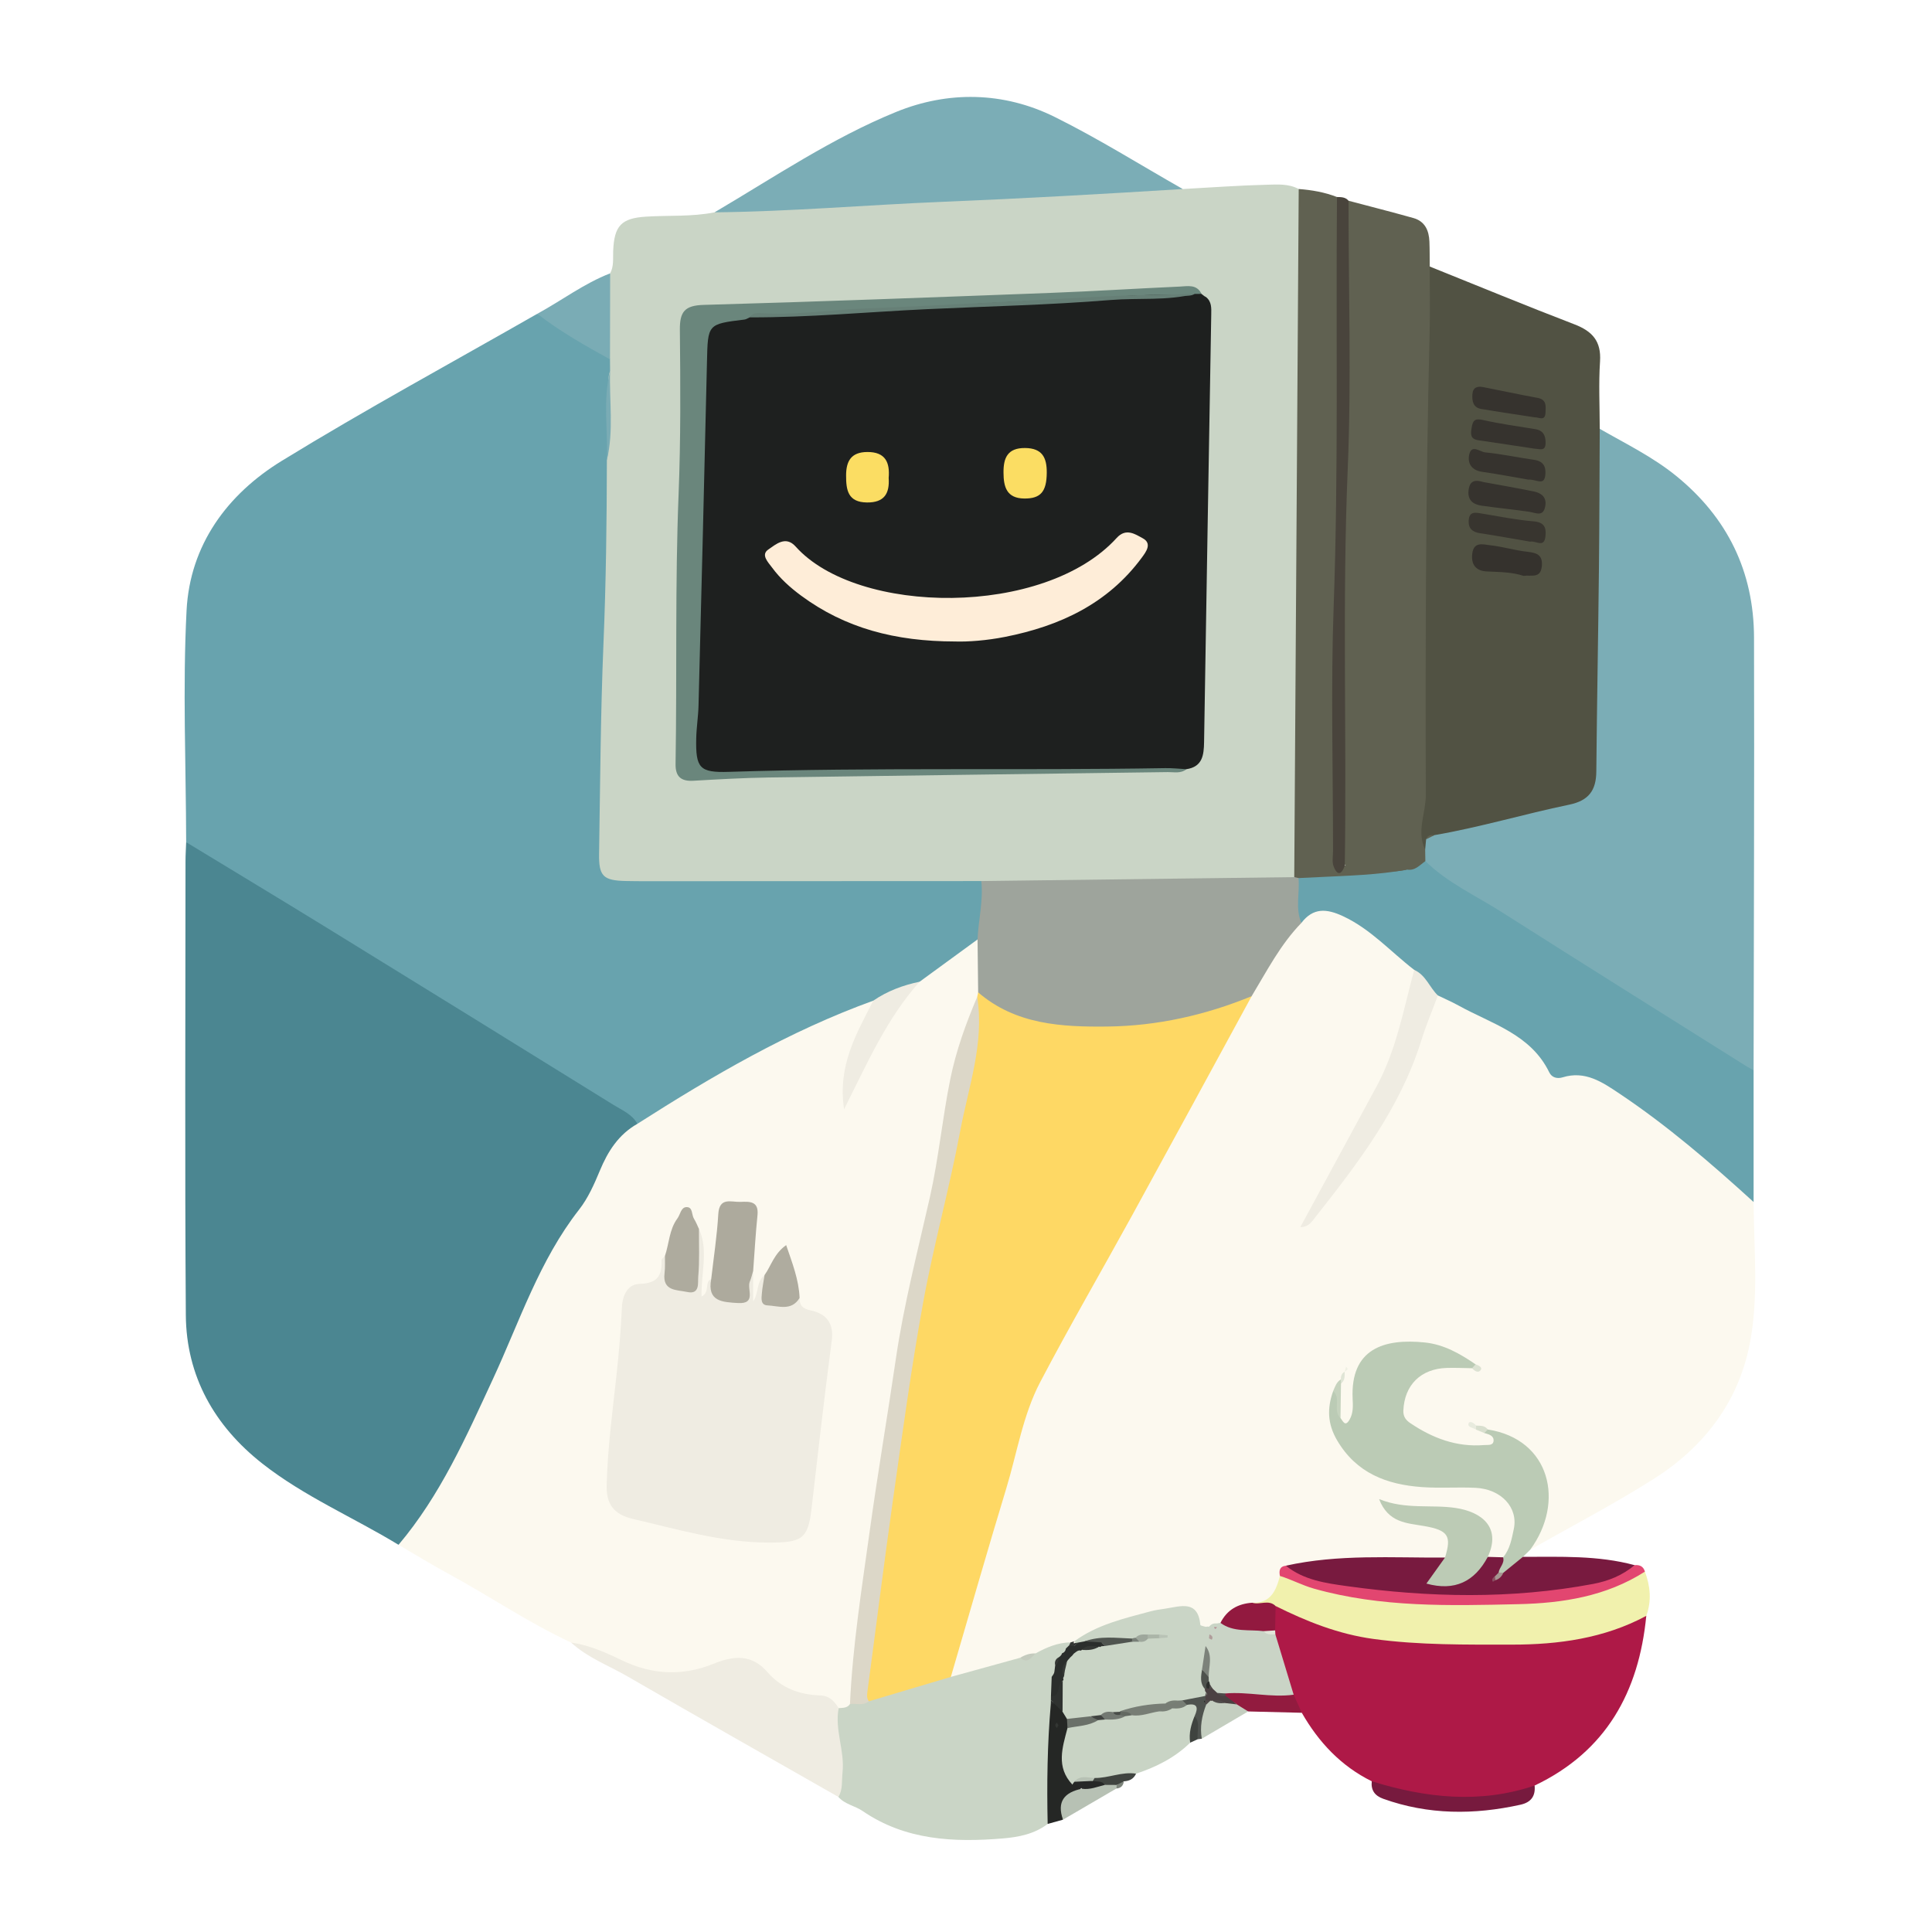 <?xml version="1.0" encoding="utf-8"?>
<!-- Generator: Adobe Illustrator 16.0.0, SVG Export Plug-In . SVG Version: 6.00 Build 0)  -->
<!DOCTYPE svg PUBLIC "-//W3C//DTD SVG 1.1//EN" "http://www.w3.org/Graphics/SVG/1.1/DTD/svg11.dtd">
<svg version="1.1" id="Слой_15" xmlns="http://www.w3.org/2000/svg" xmlns:xlink="http://www.w3.org/1999/xlink" x="0px"
	 y="0px" width="500px" height="500px" viewBox="0 0 500 500" enable-background="new 0 0 500 500" xml:space="preserve">
<g>
	<path fill-rule="evenodd" clip-rule="evenodd" fill="#FCF9EF" d="M453.831,311.079c0.066,12.271,1.378,24.653-1.01,36.761
		c-2.992,15.169-11.938,26.729-24.819,34.893c-10.374,6.574-21.31,12.266-31.996,18.349c-0.699-1.425,0.143-2.592,0.737-3.721
		c5.868-11.136,1.671-22.186-9.426-25.813c-0.608-0.199-1.103-0.726-1.712-0.98c-0.958-0.292-1.889-0.681-2.805-0.962
		c-0.236-0.224-0.423-0.212-0.513,0.054c0.269-0.074,0.529-0.044,0.811,0.097c0.849,0.281,1.644,0.625,2.478,0.897
		c3.238,2.309,2.057,4.072-1.004,4.485c-7.833,1.056-14.933-1.198-20.818-6.409c-3.274-2.898-1.768-10.32,2.378-13.202
		c4.035-2.806,8.514-3.643,13.318-2.524c0.451,0.097,0.895,0.253,1.341,0.405c0.189,0.063,0.324,0.396,0.595,0.163
		c-0.285-0.134-0.572-0.263-0.889-0.396c-3.673-1.152-6.889-3.393-10.743-4.039c-10.807-1.811-18.979,1.578-18.397,13.567
		c0.064,1.329-0.032,2.706-0.602,3.926c-1.377,2.95-2.972,3.603-4.749,0.264c-0.685-2.571-0.371-5.107,0.273-7.62
		c0.198-0.891,0.658-1.662,1.206-2.371c-0.003,0.019-0.349-0.049-0.369-0.015c0.116,0.379,0.021,0.638-0.326,0.834
		c-0.674,1.177-0.729,2.499-1.069,3.749c-2.632,11.707,9.035,21.046,21.679,21.993c4.812,0.361,9.674-0.237,14.476,0.244
		c4.402,0.441,8.781,1.614,10.44,6.382c1.758,5.049,1.083,9.827-3.093,13.678c-1.34,0.504-2.648,0.465-3.91-0.24
		c-0.903-0.704-0.807-1.729-0.863-2.714c-0.347-5.979-3.177-8.934-9.205-9.342c-4.755-0.321-9.55,0.261-15.348-0.95
		c4.173,2.808,8.173,2.534,11.626,3.906c5.346,2.125,5.969,5.714,1.681,9.58c-4.264,1.034-8.599,0.595-12.893,0.544
		c-8.477-0.1-16.914,0.095-25.24,1.822c-1.662,0.06-2.721,0.894-3.149,2.517c-0.298,4.428-2.557,6.83-7.089,6.877
		c-3.248,0.587-5.993,2.099-8.246,4.517c-0.387,0.278-0.802,0.502-1.24,0.688c-0.896,0.353-1.809,0.648-2.756,0.833
		c-0.484,0.067-0.967,0.048-1.448-0.03c-3.131-5.983-8.226-4.42-13.165-3.404c-6.839,1.406-13.315,3.817-19.464,7.12
		c-0.432,0.232-0.884,0.414-1.349,0.567c-3.108,0.644-6.059,1.797-9.044,2.838c-1.439,0.417-2.857,0.902-4.288,1.352
		c-4.034,1.32-8.094,2.552-12.147,3.803c-1.85,0.57-3.712,1.419-5.664,0.3c-1.496-1.93-0.393-3.849,0.136-5.697
		c6.272-21.923,12.678-43.812,19.406-65.594c3.449-11.165,10.521-20.742,16.128-30.938c13.633-24.788,27.472-49.463,40.928-74.346
		c3.896-6.959,7.718-13.974,13.429-19.701c4.14-4.292,5.745-4.756,10.848-2.483c7.813,3.481,14.249,8.828,19.877,15.201
		c0.73,2.594-0.531,4.887-1.153,7.265c-2.695,10.292-5.744,20.377-11.364,29.636c-5.247,8.646-9.561,17.853-14.719,26.826
		c8.673-10.26,15.202-21.736,22.17-32.882c3.339-5.342,4.263-11.846,6.459-17.76c0.86-2.314,1.359-4.847,3.678-6.32
		c2.145-0.76,3.87,0.424,5.638,1.273c4.037,1.938,7.978,4.087,12.048,5.947c4.202,1.922,7.663,4.561,9.996,8.61
		c1.627,2.823,3.821,4.243,7.376,3.729c4.174-0.604,7.752,1.525,11.1,3.7c11.985,7.784,23.077,16.713,33.49,26.494
		C452.625,308.378,453.22,309.719,453.831,311.079z"/>
	<path fill-rule="evenodd" clip-rule="evenodd" fill="#68A3AE" d="M48.18,217.958c-0.05-19.986-0.92-40.014,0.102-59.945
		c0.871-16.975,10.523-30.087,24.66-38.758c21.665-13.288,44.036-25.424,66.107-38.049c7.317,2.924,13.99,6.879,19.742,12.329
		c0.321,1.102,0.296,2.207,0.079,3.321c-0.861,7.5-0.436,15.007-0.229,22.515c0.715,25.978-1.358,51.913-1.133,77.89
		c0.061,6.947-0.981,13.932-0.812,20.934c0.176,7.277,0.864,8.078,8.066,8.091c26.813,0.051,53.625,0.006,80.437,0.036
		c2.81,0.003,5.683-0.339,8.354,0.952c3.724,4.71,1.476,9.688,0.652,14.601c-4.076,5.827-9.879,9.602-15.824,13.209
		c-4.182,1.286-8.215,2.959-12.175,4.814c-20.209,7.925-38.986,18.604-57.439,29.899c-1.13,0.692-2.146,1.604-3.581,1.607
		c-14.979-8.981-29.749-18.309-44.612-27.482c-21.958-13.553-43.813-27.274-65.867-40.672
		C52.295,221.785,49.756,220.46,48.18,217.958z"/>
	<path fill-rule="evenodd" clip-rule="evenodd" fill="#CAD5C6" d="M157.893,96.019c-0.009-1.007-0.019-2.014-0.028-3.02
		c-2.396-7.424-2.55-14.843,0.041-22.257c1.002-1.835,0.704-3.855,0.785-5.809c0.272-6.545,2.123-8.458,8.497-8.865
		c5.911-0.378,11.875,0.066,17.735-1.116c6.36-2.518,13.176-1.985,19.726-2.282c16.274-0.737,32.533-1.849,48.819-2.377
		c14.289-0.463,28.549-1.597,42.827-2.344c3.393-0.178,6.607-0.134,9.799,0.971c7.256-0.395,14.509-0.928,21.77-1.112
		c2.741-0.069,5.642-0.301,8.244,1.11c1.632,1.951,1.601,4.317,1.604,6.648c0.031,25.479,0.828,50.989-0.207,76.427
		c-1.173,28.809-0.259,57.595-0.788,86.384c-0.055,2.96,0.451,6.035-1.343,8.742c-1.78,1.544-3.979,1.524-6.13,1.563
		c-22.397,0.403-44.784,1.579-67.195,1.025c-2.789-0.069-5.704,0.368-8.087-1.69c-28.825,0.013-57.651,0.027-86.477,0.037
		c-1.833,0-3.666-0.009-5.498-0.05c-5.854-0.131-7.038-1.21-6.944-7.073c0.29-18.141,0.38-36.293,1.136-54.416
		c0.659-15.81,0.853-31.612,0.879-47.425c0.996-5.877,0.182-11.802,0.464-17.698C157.606,99.6,157.169,97.768,157.893,96.019z"/>
	<path fill-rule="evenodd" clip-rule="evenodd" fill="#4B8691" d="M48.18,217.958c12.173,7.402,24.38,14.75,36.513,22.217
		c24.726,15.217,49.42,30.485,74.098,45.781c2.224,1.378,4.79,2.404,6.171,4.881c-0.116,1.93-1.671,2.779-2.932,3.807
		c-1.993,1.623-3.362,3.665-4.293,6.021c-0.855,2.166-1.493,4.486-2.833,6.367c-9.899,13.894-15.956,29.813-23.818,44.778
		c-3.035,5.777-5.235,11.864-7.479,17.93c-3.879,10.484-10.575,19.152-17.23,27.88c-0.831,1.09-1.862,1.89-3.238,2.173
		c-11.708-7.111-24.473-12.542-35.278-21.045c-12.307-9.685-19.656-22.525-19.768-38.417c-0.275-39.128-0.092-78.259-0.083-117.388
		C48.011,221.28,48.121,219.619,48.18,217.958z"/>
	<path fill-rule="evenodd" clip-rule="evenodd" fill="#FCF9EF" d="M103.139,399.792c10.839-12.822,17.453-27.846,24.469-42.984
		c6.845-14.77,11.982-30.636,22.269-43.775c2.313-2.955,3.911-6.567,5.364-10.073c2.09-5.041,4.869-9.371,9.721-12.122
		c19.424-12.387,39.254-23.995,61.038-31.861c0.833,1.771-0.113,3.277-0.901,4.666c-3.485,6.143-5.685,12.66-5.823,19.063
		c3.907-7.414,7.096-16.069,12.951-23.272c1.692-2.082,3.438-4.013,5.769-5.364c4.998-3.647,9.996-7.296,14.993-10.944
		c2.852,4.18,1.227,8.825,1.401,13.284c-0.062,0.592-0.193,1.172-0.364,1.739c-4.159,11.608-7.488,23.376-8.88,35.729
		c-1.38,12.243-4.896,24.118-7.488,36.151c-6.42,29.797-10.034,60.032-14.137,90.192c-0.94,6.914-1.559,13.867-2.608,20.771
		c-0.714,1.491-1.942,2.02-3.524,1.879c-3.332-1.905-6.792-3.386-10.724-3.563c-3.463-0.156-5.691-2.649-7.958-4.772
		c-3.912-3.665-8.152-5.039-13.185-2.736c-10.83,4.956-20.809,1.589-30.577-3.192c-2.381-1.166-4.831-2.213-7.147-3.517
		c-11.11-5.172-21.23-12.112-31.978-17.934C111.523,404.828,107.362,402.254,103.139,399.792z"/>
	<path fill-rule="evenodd" clip-rule="evenodd" fill="#7BADB6" d="M414.011,110.976c6.707,3.853,13.685,7.244,19.751,12.166
		c13.311,10.8,20.129,24.802,20.178,41.848c0.105,37.322-0.058,74.644-0.11,111.966c-2.264,0.781-3.793-0.764-5.413-1.809
		c-23.993-15.483-48.31-30.45-72.59-45.476c-2.902-1.796-6.322-3.139-7.787-6.684c-0.297-1.033-0.382-2.085-0.34-3.156
		c0.076-1.148,0.322-2.239,1.025-3.187c0.827-0.891,1.861-1.444,2.984-1.859c10.658-2.69,21.41-4.989,32.072-7.661
		c6.624-1.659,7.67-2.805,7.566-9.657c-0.394-26.148,1.742-52.259,1.092-78.41C412.371,116.31,411.779,113.332,414.011,110.976z"/>
	<path fill-rule="evenodd" clip-rule="evenodd" fill="#515243" d="M414.011,110.976c-0.066,12.131-0.078,24.263-0.21,36.394
		c-0.189,17.438-0.512,34.874-0.676,52.312c-0.046,4.87-1.959,7.519-7.006,8.565c-11.674,2.42-23.123,5.868-34.895,7.885
		c-0.695,0.405-1.72,0.165-2.146,1.097c-0.083,0.887-0.166,1.774-0.249,2.662c-3.08-1.239-2.591-4.03-2.36-6.321
		c1.65-16.426,0.871-32.894,0.718-49.329c-0.276-29.586,1.755-59.133,1.138-88.717c-0.048-2.288-0.218-4.714,1.687-6.548
		c12.47,5.008,24.889,10.146,37.434,14.957c4.654,1.785,6.985,4.36,6.642,9.603C413.707,99.325,414.007,105.16,414.011,110.976z"/>
	<path fill-rule="evenodd" clip-rule="evenodd" fill="#606151" d="M370.012,68.975c-0.005,5.829,0.111,11.661-0.033,17.486
		c-0.988,39.758-1.104,79.523-0.981,119.291c0.015,4.714-2.475,9.399-0.166,14.139c0.017,0.987,0.034,1.975,0.051,2.962
		c-0.723,2.736-2.831,3.389-5.288,3.525c-5.699-0.101-11.626,0.915-16.513-3.303c-0.79-1.746-0.569-3.6-0.569-5.418
		c-0.001-28.949-0.779-57.925,0.275-86.839c0.893-24.445,0.239-48.863,0.72-73.288c0.039-1.979-0.224-4.046,1.493-5.58
		c5.592,1.484,11.198,2.914,16.77,4.474c2.996,0.839,4.043,3.212,4.159,6.083C370.016,64.661,369.988,66.819,370.012,68.975z"/>
	<path fill-rule="evenodd" clip-rule="evenodd" fill="#68A3AE" d="M364.137,225.05c2.085,0.355,3.301-1.17,4.746-2.196
		c5.742,5.63,13.054,8.932,19.721,13.172c21.1,13.418,42.304,26.673,63.471,39.985c0.562,0.353,1.169,0.631,1.755,0.944
		c0,11.375,0.001,22.749,0.002,34.124c-11.034-10.046-22.326-19.772-34.761-28.085c-4.441-2.97-8.846-5.974-14.669-4.179
		c-1.355,0.418-2.78,0.098-3.45-1.282c-4.8-9.891-14.903-12.551-23.473-17.293c-1.737-0.961-3.568-1.751-5.356-2.619
		c-3.665-0.702-4.269-4.237-6.124-6.614c-6.091-4.685-11.236-10.547-18.417-13.894c-4.268-1.989-7.738-2.255-10.791,1.744
		c-4.229-3.68-2.438-7.861-1.004-12.014c5.303-2.735,11.006-0.996,16.514-1.401C356.229,225.153,360.214,226.011,364.137,225.05z"/>
	<path fill-rule="evenodd" clip-rule="evenodd" fill="#AE1947" d="M355.008,460.992c-7.965-3.938-13.741-10.112-18.107-17.727
		c-1.172-1.299-2.68-2.351-3.113-4.198c-1.807-5.303-3.728-10.573-4.789-16.105c-0.148-0.528-0.232-1.062-0.284-1.606
		c-0.12-1.979-0.271-3.965,1.17-5.616c2.296-1.079,4.181,0.246,6.107,1.11c9.984,4.481,20.421,6.879,31.381,6.622
		c10.419-0.244,20.766,1.612,31.27,0.24c7.775-1.016,15.415-2.087,22.721-5.011c1.496-0.599,2.994-1.592,4.694-0.52
		c-1.922,19.713-10.406,35.108-28.898,43.918c-2.099,2.441-4.97,3.097-7.973,3.634c-9.695,1.735-19.212,0.535-28.684-1.562
		C358.356,463.697,356.396,462.817,355.008,460.992z"/>
	<path fill-rule="evenodd" clip-rule="evenodd" fill="#CAD5C6" d="M217.048,442.066c1.068-0.104,2.221,0.025,2.926-1.069
		c1.365-1.42,3.344-1.328,4.995-2.048c5.229-1.654,10.509-3.135,15.795-4.589c1.724-0.474,3.468-1.327,5.313-0.376
		c5.98-1.652,11.96-3.305,17.94-4.956c1.552,0.428,2.705-0.553,3.976-1.12c2.833-1.563,5.761-2.821,9.072-2.863
		c0.288,0.276,0.39,0.608,0.31,0.999c-0.202,0.53-0.532,0.977-0.908,1.392c-0.232,0.279-0.489,0.538-0.747,0.792
		c-0.12,0.131-0.251,0.255-0.37,0.387c-0.222,0.274-0.452,0.545-0.663,0.828c-0.079,0.16-0.174,0.31-0.251,0.469
		c-0.189,0.519-0.313,1.05-0.408,1.594c-0.082,0.591-0.211,1.166-0.366,1.739c-0.135,0.62-0.271,1.235-0.337,1.869
		c-0.111,1.396-0.018,2.783,0.03,4.182c0.034,0.527,0.043,1.044,0.046,1.575c0.02,0.567,0.019,1.121,0.016,1.686
		c-1.117,7.752-0.71,15.548-0.821,23.326c-0.031,2.148,0.052,4.346-1.462,6.151c-3.407,2.622-7.598,3.42-11.57,3.751
		c-12.706,1.063-25.25,0.498-36.321-7.097c-2.001-1.373-4.594-1.704-6.258-3.638c-0.784-6.709-0.707-13.481-1.517-20.191
		C215.324,443.679,215.739,442.553,217.048,442.066z"/>
	<path fill-rule="evenodd" clip-rule="evenodd" fill="#7BADB6" d="M306.093,48.919c-20.682,1.288-41.365,2.461-62.075,3.307
		c-19.7,0.804-39.362,2.528-59.095,2.726c15.442-9.103,30.425-19.239,47.024-25.998c13.398-5.455,27.759-5.256,41.012,1.31
		C284.301,35.883,295.07,42.656,306.093,48.919z"/>
	<path fill-rule="evenodd" clip-rule="evenodd" fill="#606151" d="M364.137,225.05c-7.476,1.386-15.055,1.557-22.616,1.938
		c-1.821,0.092-3.643,0.172-5.464,0.258c-0.43,0.196-0.796,0.102-1.107-0.244c0.386-59.362,0.771-118.724,1.157-178.085
		c3.392,0.255,6.716,0.827,9.9,2.069c1.523,1.6,1.49,3.607,1.49,5.617c0.001,21.611,0.587,43.242-0.14,64.829
		c-1.084,32.231-0.683,64.456-0.817,96.685c-0.008,2.01-0.936,4.421,1.491,5.883c1.044-0.414,2.144-1.429,3.226-0.576
		C355.257,226.58,359.881,224.267,364.137,225.05z"/>
	<path fill-rule="evenodd" clip-rule="evenodd" fill="#BBCBB5" d="M385.026,369.951c16.23,2.506,20.033,18.84,10.979,31.129
		c-0.622,0.61-1.245,1.221-1.867,1.831c-0.815,2.553-2.503,4.142-5.153,4.675c-0.504-0.072-0.938-0.289-1.303-0.645
		c-0.794-1.72,0.197-2.837,1.32-3.909c1.783-2.109,2.235-4.807,2.769-7.32c1.186-5.587-3.296-10.354-9.9-10.664
		c-4.629-0.216-9.292,0.143-13.908-0.191c-9.09-0.659-16.919-3.594-21.914-12.089c-2.523-4.291-2.602-8.347-1.03-12.75
		c1.499-0.232,1.365,0.86,1.466,1.786c0.187,1.722-0.416,3.512,0.437,5.177c0.674,0.872,1.211,2.418,2.374,0.367
		c0.962-1.697,0.851-3.542,0.767-5.349c-0.606-12.979,8.146-15.659,18.712-14.563c4.882,0.506,9.105,2.905,13.101,5.657
		c0.333,0.911,0.106,1.314-0.909,1c-2.153-0.03-4.309-0.136-6.459-0.077c-6.797,0.187-11.044,4.417-11.319,11.037
		c-0.066,1.576,0.672,2.497,1.808,3.263c5.769,3.889,12.001,6.243,19.095,5.665c0.942-0.076,2.318,0.203,2.44-1.053
		c0.138-1.413-1.259-1.733-2.384-2.059C383.841,369.988,383.991,369.545,385.026,369.951z"/>
	<path fill-rule="evenodd" clip-rule="evenodd" fill="#F1F1AD" d="M426.057,418.182c-10.859,5.845-22.761,7.448-34.751,7.445
		c-11.937-0.003-23.918,0.156-35.834-1.466c-9.048-1.232-17.295-4.511-25.349-8.528c-2.157,0.757-4.28,1.265-6.036-0.847
		c4.79,0.167,6.179-3.171,7.152-6.938c1.702-0.983,3.17,0.033,4.742,0.49c10.375,3.018,20.821,5.455,31.767,5.233
		c8.753-0.178,17.502,0.419,26.277,0.029c9.719-0.431,19.154-1.663,27.91-6.195c1.204-0.623,2.372-1.233,3.77-0.674
		C427.107,410.509,427.47,414.318,426.057,418.182z"/>
	<path fill-rule="evenodd" clip-rule="evenodd" fill="#EFECE2" d="M217.048,442.066c-1.091,5.642,1.627,11.052,0.995,16.686
		c-0.239,2.128,0.126,4.334-1.06,6.298c-18.191-10.377-36.42-20.689-54.548-31.176c-4.921-2.847-10.365-4.854-14.637-8.786
		c4.648,0.656,8.974,2.583,13.055,4.551c8.024,3.87,15.872,4.172,23.935,0.896c5.191-2.108,9.839-2.45,13.894,2.268
		c3.505,4.077,8.269,5.781,13.463,5.965C214.723,438.858,215.901,440.248,217.048,442.066z"/>
	<path fill-rule="evenodd" clip-rule="evenodd" fill="#781A3F" d="M389.055,407.041c1.694-1.376,3.389-2.752,5.083-4.129
		c9.685,0.008,19.402-0.42,28.896,2.148c-0.491,3.372-3.594,3.606-5.858,4.646c-5.207,2.387-10.931,3.251-16.496,3.543
		c-20.217,1.063-40.497,1.976-60.338-3.47c-2.798-0.768-6.587-0.525-7.55-4.577c13.604-3.03,27.416-2.016,41.171-2.101
		c0.656,2.309-1.253,3.583-2.166,5.399c4.606,0.925,8.313-0.105,10.789-4.4c0.469-0.813,1.262-1.572,2.455-1.182
		c1.32,0.038,2.64,0.076,3.961,0.113c0.47,1.568-0.986,2.574-1.153,3.957c-0.053,0.375-0.197,0.711-0.419,0.992
		c0.016-0.013-0.156,0.447-0.156,0.447s0.337-0.357,0.349-0.371C388.058,407.64,388.568,407.357,389.055,407.041z"/>
	<path fill-rule="evenodd" clip-rule="evenodd" fill="#49443C" d="M348.031,224c-0.827,2.411-1.969,2.695-2.902,0.182
		c-0.438-1.177-0.14-2.636-0.139-3.967c0.005-21.147-0.598-42.316,0.164-63.436c1.271-35.268,0.552-70.53,0.853-105.793
		c1.096,0.018,2.2,0.006,2.993,0.964c-0.008,23.121,0.765,46.275-0.207,69.356C347.352,155.548,348.553,189.773,348.031,224z"/>
	<path fill-rule="evenodd" clip-rule="evenodd" fill="#C9D4C5" d="M308.017,451.006c-3.973,3.891-8.793,6.299-14.007,8.02
		c-3.304,1.26-6.64,2.383-10.237,2.354c-1.793,0.04-3.63-0.196-5.283,0.818c-0.532,0.193-1.064,0.207-1.608,0.055
		c-4.063-3.549-4.607-9.139-1.503-15.286c2.449-1.784,5.604-1.479,8.225-2.771c0.733-0.238,1.488-0.373,2.253-0.445
		c1.708-0.111,3.44-0.039,5.088-0.652c0.713-0.192,1.438-0.313,2.172-0.385c2.214,0.071,4.28-0.834,6.457-1.008
		c1.207-0.047,2.391-0.242,3.542-0.626c1.461-0.341,2.923-0.667,4.399-0.95c3.09-0.011,3.493,1.786,2.88,4.271
		C309.727,446.646,309.318,448.988,308.017,451.006z"/>
	<path fill-rule="evenodd" clip-rule="evenodd" fill="#E24670" d="M332.792,405.202c4.589,3.734,10.362,4.528,15.777,5.282
		c21.231,2.958,42.528,3.418,63.728-0.563c3.92-0.735,7.622-2.218,10.737-4.861c1.326-0.134,2.282,0.321,2.673,1.674
		c-10.009,6.396-21.234,8.162-32.794,8.424c-17.744,0.401-35.492,0.885-52.863-4.022c-3.063-0.864-5.812-2.367-8.811-3.287
		C330.988,406.515,331.117,405.404,332.792,405.202z"/>
	<path fill-rule="evenodd" clip-rule="evenodd" fill="#7AACB5" d="M157.906,70.742c-0.013,7.419-0.026,14.838-0.04,22.257
		c-6.485-3.591-12.95-7.215-18.816-11.793C145.367,77.775,151.14,73.364,157.906,70.742z"/>
	<path fill-rule="evenodd" clip-rule="evenodd" fill="#771A3E" d="M355.008,460.992c13.946,4.31,27.964,5.905,42.15,1.107
		c0.262,2.748-0.939,4.357-3.662,4.96c-11.986,2.65-23.844,2.652-35.532-1.542C355.798,464.74,354.762,463.306,355.008,460.992z"/>
	<path fill-rule="evenodd" clip-rule="evenodd" fill="#252725" d="M276.26,447.239c-1.312,5.023-3.02,10.081,1.277,14.613
		c0.924-0.516,1.8-0.618,2.558,0.291c-1.376,3.09-5.012,4.9-4.991,8.786c-1.323,0.368-2.647,0.735-3.971,1.104
		c-0.225-10.358-0.085-20.707,0.815-31.036c0.328-0.336,0.721-0.468,1.187-0.366c1.076,0.452,1.861,1.261,2.608,2.12
		c0.583,0.74,1.012,1.549,1.102,2.507C276.876,445.984,276.558,446.609,276.26,447.239z"/>
	<path fill-rule="evenodd" clip-rule="evenodd" fill="#921B3F" d="M334.801,438.589c0.7,1.559,1.399,3.117,2.1,4.677
		c-4.627-0.115-9.254-0.23-13.881-0.346c-1.304-0.394-2.738-0.431-3.843-1.394c-1.155-0.911-2.686-1.564-2.423-3.471
		c0.329-0.457,0.75-0.786,1.268-1.004C323.737,436.249,329.301,437.072,334.801,438.589z"/>
	<path fill-rule="evenodd" clip-rule="evenodd" fill="#C4CEC0" d="M320.103,441.099c0.972,0.607,1.944,1.214,2.917,1.821
		c-3.999,2.353-7.998,4.706-11.997,7.06c-2.297-2.783-0.872-5.548,0.038-8.314c0.268-0.759,0.741-1.361,1.391-1.827
		c0.443-0.257,0.926-0.39,1.438-0.41c1.236,0.015,2.387,0.475,3.577,0.736C318.315,440.555,319.383,440.337,320.103,441.099z"/>
	<path fill-rule="evenodd" clip-rule="evenodd" fill="#B7C1B4" d="M275.104,470.93c-1.664-4.673,0.375-7.091,4.878-8.008
		c1.614-1.545,3.707-1.634,5.746-1.889c1.035,0.018,2.093-0.099,3.031,0.501c0.485,0.387,0.543,0.829,0.175,1.328
		C284.324,465.552,279.714,468.241,275.104,470.93z"/>
	<path fill-rule="evenodd" clip-rule="evenodd" fill="#4F534F" d="M312.155,441.184c-1.1,2.839-1.66,5.747-1.133,8.796
		c-0.353,0.044-0.705,0.089-1.058,0.133c-1.925-1.799,0.025-4.098-0.781-6.041c0.945-2.088,0.768-3.385-2.009-2.849
		c-0.969,0.33-1.326-0.181-1.432-1.039c1.161-1.945,2.981-2.27,5.021-2.05c0.425,0.116,0.814,0.32,1.156,0.59
		c0.111,0.166,0.23,0.343,0.346,0.508c0.29,0.522-0.663,0.862-0.228,1.42C312.078,440.829,312.117,441.007,312.155,441.184z"/>
	<path fill-rule="evenodd" clip-rule="evenodd" fill="#404440" d="M289.008,461.943c-1.016-0.006-2.032-0.012-3.048-0.018
		c-0.891-0.889-2.295,0.133-3.162-0.851c-0.203-0.505-0.038-0.814,0.493-0.929c3.616,0.042,7.048-1.684,10.719-1.121
		c-0.612,1.366-1.736,1.914-3.162,1.98C290.313,461.475,289.695,461.777,289.008,461.943z"/>
	<path fill-rule="evenodd" clip-rule="evenodd" fill="#3F433F" d="M309.184,444.071c1.539,1.849,0.519,4.027,0.781,6.041
		c-0.649,0.298-1.299,0.596-1.948,0.894C307.621,448.563,308.271,446.295,309.184,444.071z"/>
	<path fill-rule="evenodd" clip-rule="evenodd" fill="#7C837A" d="M289.008,461.943c0.613-0.313,1.227-0.625,1.84-0.938
		c-0.134,1.139-0.761,1.769-1.914,1.856C288.961,462.557,288.985,462.25,289.008,461.943z"/>
	<path fill-rule="evenodd" clip-rule="evenodd" fill="#FED864" d="M246.077,433.984c-7.077,2.105-14.154,4.211-21.231,6.316
		c-3.259-2.518-1.424-5.872-1.062-8.689c2.271-17.657,4.913-35.272,7.102-52.937c3.772-30.441,10.428-60.311,16.932-90.223
		c2.19-10.071,3.818-20.234,5.085-30.459c0.081-0.394,0.162-0.786,0.242-1.179c4.463,0.26,7.611,3.657,11.827,4.774
		c17.289,4.582,34.118,2.496,50.872-2.563c2.604-0.787,5.125-2.597,8.083-1.222c-10.273,18.854-20.507,37.729-30.834,56.553
		c-7.929,14.452-16.223,28.71-23.879,43.304c-4.497,8.573-5.982,18.297-8.783,27.511C255.5,401.397,250.847,417.709,246.077,433.984
		z"/>
	<path fill-rule="evenodd" clip-rule="evenodd" fill="#9EA49C" d="M323.928,257.805c-11.964,4.928-24.531,7.72-37.343,7.863
		c-11.727,0.131-23.746-0.464-33.439-8.852c-0.052-4.565-0.104-9.13-0.157-13.693c0.22-5.042,1.52-10.015,0.973-15.106
		c26.996-0.338,53.992-0.676,80.989-1.015c0.368,0.08,0.736,0.16,1.105,0.242c0.345,3.866-0.876,7.829,0.734,11.613
		C331.384,244.414,327.88,251.262,323.928,257.805z"/>
	<path fill-rule="evenodd" clip-rule="evenodd" fill="#CAD5C6" d="M311.917,438.909c-1.962,0.379-3.923,0.758-5.885,1.138
		c-0.33,0.334-0.708,0.597-1.142,0.779c-1.173,0.113-2.268,0.482-3.314,1.014c-3.528-0.088-6.856,1.438-10.39,1.297
		c-0.424,0.182-0.843,0.378-1.252,0.595c-0.664,0.21-1.353,0.236-2.042,0.252c-1.154-0.036-2.28,0.13-3.378,0.495
		c-0.939,0.163-1.834,0.534-2.8,0.577c-1.885,0.542-3.791,1.796-5.582-0.197c-0.381-0.62-0.762-1.239-1.143-1.859
		c-1.337-2.067-1.452-4.366-1.288-6.714c0.027-0.477,0.114-0.951,0.227-1.414c0.39-1.27,0.827-2.535,1.102-3.845
		c0.106-0.416,0.268-0.812,0.462-1.193c0.21-0.365,0.463-0.705,0.735-1.026c0.136-0.158,0.283-0.31,0.418-0.47
		c0.274-0.316,0.575-0.608,0.884-0.894c0.155-0.142,0.319-0.273,0.477-0.414c0.33-0.268,0.691-0.484,1.073-0.671
		c0.393-0.161,0.802-0.261,1.224-0.303c1.275-0.059,2.476-0.468,3.692-0.816c0.426-0.115,0.857-0.174,1.297-0.199
		c0.446-0.019,0.89-0.028,1.335-0.031c2.049,0.228,4.004-0.665,6.046-0.497c0.677,0.008,1.349-0.026,1.986-0.293
		c0.868-0.217,1.761-0.336,2.605-0.648c0.885-0.086,1.771-0.051,2.657-0.059c0.774-0.026,1.574,0.091,1.892-0.021
		c-0.317,0.291-1.182-0.121-1.967-0.003c-0.913,0.008-1.824-0.025-2.734,0.056c-1.115,0.421-2.318,0.493-3.438,0.892
		c-0.486,0.037-0.972,0.055-1.459,0.052c-3.382,0.663-6.888,0.156-10.238,1.096c-0.706,0.25-1.435,0.339-2.181,0.298
		c-0.492-0.063-0.951-0.222-1.372-0.487c-0.128-0.209-0.255-0.419-0.383-0.629c5.871-4.314,12.821-5.902,19.664-7.744
		c1.274-0.343,2.597-0.522,3.906-0.715c3.921-0.577,8.413-2.349,9.045,4.222c0.02,0.202,0.878,0.322,1.346,0.48
		c0.663,0.531,1.533,0.883,1.648,1.894c0.052,0.435,0.04,0.868-0.026,1.3c-0.158,0.848-0.318,1.696-0.366,2.563
		c-0.032,1.773-0.581,3.459-0.854,5.189c-0.15,1.515-0.161,3.023,0.183,4.521c0.082,0.444,0.092,0.888,0.045,1.336
		c-0.071,0.213-0.147,0.424-0.223,0.637C312.246,438.602,312.081,438.756,311.917,438.909z"/>
	<path fill-rule="evenodd" clip-rule="evenodd" fill="#EFECE2" d="M365.998,251.007c3.001,1.317,3.952,4.531,6.124,6.615
		c-1.444,3.89-3.07,7.725-4.303,11.682c-5.447,17.494-16.35,31.698-27.466,45.771c-0.836,1.058-1.662,2.507-3.831,2.5
		c6.653-12.276,13.183-24.34,19.728-36.394C361.383,271.729,363.236,261.223,365.998,251.007z"/>
	<path fill-rule="evenodd" clip-rule="evenodd" fill="#CAD4C6" d="M311.996,425.985c0.296-0.661,0.591-1.322,0.887-1.983
		c1.001-0.234,0.297-0.656,0.112-1.021c-0.331-0.658-0.662-1.315-0.993-1.974c0.314-0.047,0.629-0.058,0.945-0.03
		c0.257-0.232,0.562-0.341,0.904-0.344c0.251-0.011,0.271,0.549,0.637,0.258c-0.044-0.396,0.126-0.645,0.509-0.746
		c0.281-0.073,0.567-0.12,0.857-0.141c3.693-0.506,7.223,0.692,10.838,1.029c1.323,0.305,2.369,1.09,3.372,1.95
		c1.579,5.201,3.158,10.403,4.736,15.604c-5.919,0.82-11.793-0.837-17.707-0.323c-0.586,0.411-1.233,0.588-1.949,0.508
		c-0.713-0.145-1.295-0.507-1.77-1.054c-0.401-0.584-0.789-1.179-1.082-1.829c-0.144-0.459-0.225-0.928-0.252-1.407
		c-0.02-0.48-0.028-0.961-0.029-1.442C311.697,430.689,313.407,428.334,311.996,425.985z"/>
	<path fill-rule="evenodd" clip-rule="evenodd" fill="#BCCBB5" d="M385.041,402.919c-3.417,6.401-8.546,8.942-15.892,6.912
		c1.638-2.289,3.226-4.51,4.813-6.729c1.761-5.62,0.823-7.077-5.378-8.161c-4.454-0.779-9.299-0.794-11.676-6.982
		c6.854,2.794,13.504,1.34,19.872,2.311C383.346,391.269,388.623,395.183,385.041,402.919z"/>
	<path fill-rule="evenodd" clip-rule="evenodd" fill="#92193F" d="M327.044,422.139c-3.775-0.476-7.799,0.354-11.189-2.134
		c1.694-3.394,4.537-4.975,8.23-5.218c1.965,0.636,4.235-0.924,6.038,0.847c-0.039,2.104-0.079,4.208-0.119,6.313
		C329.069,422.801,328.061,422.541,327.044,422.139z"/>
	<path fill-rule="evenodd" clip-rule="evenodd" fill="#C6D3BE" d="M346.92,366.98c-2.111-1.917,0.269-5.062-1.902-6.964
		c0.495-1.115,0.835-2.332,1.982-3.019c0.279,0.216,0.38,0.44,0.302,0.673c-0.08,0.237-0.164,0.356-0.253,0.356
		C347.006,361.012,346.963,363.996,346.92,366.98z"/>
	<path fill-rule="evenodd" clip-rule="evenodd" fill="#C4CBBE" d="M267.993,427.908c-1.111,1.132-2.094,2.724-3.976,1.12
		C265.239,428.285,266.544,427.841,267.993,427.908z"/>
	<path fill-rule="evenodd" clip-rule="evenodd" fill="#E8EBDE" d="M382.009,369.989c-0.727-0.511-2.29-0.581-1.95-1.614
		c0.246-0.749,1.409-0.163,1.946,0.566c0.353,0.231,0.47,0.464,0.354,0.697C382.243,369.872,382.127,369.989,382.009,369.989z"/>
	<path fill-rule="evenodd" clip-rule="evenodd" fill="#DCE2D2" d="M380.964,354.093c0.304-0.334,0.607-0.668,0.91-1.001
		c0.743,0.236,1.808,0.752,1.368,1.42C382.613,355.47,381.634,354.841,380.964,354.093z"/>
	<path fill-rule="evenodd" clip-rule="evenodd" fill="#D8DFCE" d="M382.009,369.989c-0.001-0.349-0.002-0.697-0.004-1.047
		c1.102,0.055,2.265-0.075,3.021,1.009c-0.295,0.307-0.59,0.613-0.883,0.919C383.433,370.576,382.721,370.282,382.009,369.989z"/>
	<path fill-rule="evenodd" clip-rule="evenodd" fill="#E0E5D6" d="M347.049,358.027c-0.017-0.344-0.032-0.687-0.049-1.029
		c0.004-0.83,0.187-1.569,1-1.993l-0.005-0.003C347.993,356.108,348.127,357.257,347.049,358.027z"/>
	<path fill-rule="evenodd" clip-rule="evenodd" fill="#EFF0E3" d="M348,355.005c0.121-0.423,0.243-0.846,0.364-1.27
		c0.902,0.721-0.001,0.916-0.369,1.267L348,355.005z"/>
	<path fill-rule="evenodd" clip-rule="evenodd" fill="#CAD5C6" d="M314.188,421.085c-0.413-0.035-0.826-0.071-1.239-0.107
		c0.506-0.713,1.224-0.905,2.049-0.834c-0.012,0.315-0.027,0.63-0.048,0.943l-0.382,0.246L314.188,421.085z"/>
	<path fill-rule="evenodd" clip-rule="evenodd" fill="#353835" d="M276.672,425.842c0.133-0.265,0.265-0.53,0.395-0.797
		c0.324-0.094,0.649-0.187,0.975-0.28c-0.19,0.139-0.226,0.31-0.105,0.512c0.273,0.4,0.21,0.738-0.189,1.013
		C277.298,426.356,276.939,426.207,276.672,425.842z"/>
	<path fill-rule="evenodd" clip-rule="evenodd" fill="#EFECE2" d="M237.995,254.067c-8.453,9.438-13.5,20.973-19.548,33.005
		c-1.726-11.323,3.231-19.62,7.553-28.097C229.643,256.471,233.696,254.969,237.995,254.067z"/>
	<path fill-rule="evenodd" clip-rule="evenodd" fill="#7AACB5" d="M157.893,96.019c-0.242,7.691,0.997,15.436-0.836,23.07
		C157.389,111.402,155.967,103.65,157.893,96.019z"/>
	<path fill-rule="evenodd" clip-rule="evenodd" fill="#1E201F" d="M312.098,76.869c1.514,1.197,1.398,2.868,1.37,4.544
		c-0.631,36.879-1.262,73.759-1.854,110.64c-0.054,3.378-0.41,6.397-4.578,7.014c-1.248,0.682-2.608,0.423-3.92,0.408
		c-33.441-0.369-66.876,0.751-100.315,0.445c-5.021-0.046-9.881,1.091-14.856,1.076c-6.744-0.021-9.269-2.433-9.541-9.206
		c-0.181-4.505,1.041-8.916,0.907-13.433c-0.624-20.967,1.269-41.889,1.187-62.859c-0.033-8.439,0.807-16.925,0.853-25.411
		c0.037-6.833,1.373-8.167,8.002-8.799c1.491-0.142,2.979-0.307,4.459-0.521c38.185-1.359,76.318-3.877,114.498-5.405
		c0.978-0.134,1.862,0.09,2.646,0.696l-0.01,0.016C311.337,76.327,311.657,76.685,312.098,76.869z"/>
	<path fill-rule="evenodd" clip-rule="evenodd" fill="#6A867C" d="M310.955,76.056c-0.597,0.004-1.193,0.008-1.79,0.012
		c-0.909,0.563-1.931,0.464-2.91,0.407c-11.28-0.659-22.493,0.88-33.743,1.214c-12.685,0.377-25.375,1.301-38.067,1.944
		c-13.038,0.661-26.055,1.745-39.12,1.88c-0.565,0.006-0.901,0.347-1.302,0.62c-0.453,0.196-0.892,0.513-1.362,0.57
		c-9.569,1.165-9.473,1.161-9.698,10.985c-0.678,29.636-1.426,59.271-2.185,88.905c-0.072,2.823-0.53,5.637-0.594,8.459
		c-0.176,7.752,0.875,8.945,8.434,8.703c37.645-1.206,75.305-0.325,112.954-0.965c1.819-0.031,3.642,0.177,5.463,0.274
		c-1.452,1.198-3.191,0.73-4.809,0.752c-34.466,0.478-68.931,0.892-103.396,1.399c-6.481,0.095-12.96,0.476-19.433,0.844
		c-3.191,0.182-4.611-1.134-4.56-4.324c0.379-23.303-0.144-46.61,0.786-69.915c0.564-14.138,0.471-28.311,0.327-42.464
		c-0.047-4.659,1.236-6.312,6.15-6.449c29.93-0.837,59.852-1.976,89.772-3.108c11.131-0.421,22.25-1.128,33.378-1.629
		C307.323,74.081,309.705,73.472,310.955,76.056z"/>
	<path fill-rule="evenodd" clip-rule="evenodd" fill="#667F76" d="M312.098,76.869c-0.384-0.266-0.769-0.531-1.152-0.796
		C311.329,76.338,311.713,76.603,312.098,76.869z"/>
	<path fill-rule="evenodd" clip-rule="evenodd" fill="#EFECE2" d="M206.936,335.896c-0.011,1.92,0.698,2.77,2.832,3.219
		c3.965,0.833,6.094,3.199,5.489,7.813c-1.914,14.589-3.582,29.211-5.271,43.829c-0.894,7.738-2.774,8.461-11.057,8.456
		c-12.174-0.007-23.541-3.422-35.153-6.123c-5.082-1.183-6.893-3.999-6.772-8.724c0.247-9.609,1.521-19.126,2.565-28.666
		c0.63-5.757,1.114-11.539,1.376-17.322c0.15-3.299,1.581-6.048,4.605-6.117c4.558-0.104,5.82-2.126,5.653-6.1
		c-0.015-0.365,0.579-0.756,0.89-1.135c1.245,1.107,1.157,2.674,1.39,4.118c0.333,2.065,1.373,3.472,3.591,3.242
		c2.182-0.226,2.145-2.151,2.419-3.774c0.593-3.506-0.977-7.297,1.395-10.566c2.541,5.542,0.51,11.338,0.674,17.503
		c2.271-1.15,0.663-3.797,2.501-4.531c0.852,0.631,1.044,1.655,1.504,2.521c1.129,2.127,3.163,2.283,5.155,2.108
		c2.076-0.183,1.69-2.08,2.017-3.461c0.32-1.354,0.039-3.145,2.182-3.311c0,2.641,0,5.282,0,7.923
		c1.521-2.155,0.75-5.063,2.947-6.826c0.127,0.104,0.334,0.186,0.369,0.313C200.023,336.81,200.021,336.81,206.936,335.896z"/>
	<path fill-rule="evenodd" clip-rule="evenodd" fill="#DCD7C8" d="M252.903,257.993c1.891,12.007-2.268,23.299-4.416,34.77
		c-2.777,14.832-6.862,29.422-9.565,44.266c-3.088,16.953-5.397,34.053-7.82,51.121c-2.352,16.578-4.409,33.197-6.636,49.792
		c-0.118,0.878-0.133,1.631,0.381,2.356c-1.487,1.204-3.244,0.512-4.874,0.699c0.681-15.047,3.053-29.907,5.112-44.792
		c2.059-14.883,4.593-29.698,6.766-44.565c2.06-14.098,5.656-27.869,8.789-41.729c2.302-10.183,3.239-20.563,5.319-30.758
		C247.452,271.843,249.985,264.849,252.903,257.993z"/>
	<path fill-rule="evenodd" clip-rule="evenodd" fill="#ADAA9D" d="M194.922,328.875c-0.28,0.92-0.476,1.877-0.857,2.754
		c-0.853,1.961,1.83,5.904-3.117,5.596c-3.954-0.247-7.995-0.359-6.884-6.207c0.634-5.589,1.501-11.165,1.826-16.772
		c0.263-4.533,3.317-3.111,5.725-3.201c2.4-0.089,4.805-0.232,4.422,3.476C195.543,319.292,195.283,324.089,194.922,328.875z"/>
	<path fill-rule="evenodd" clip-rule="evenodd" fill="#AEAB9E" d="M180.889,318.046c-0.022,4.129,0.185,8.279-0.188,12.377
		c-0.134,1.478,0.509,4.679-2.854,3.94c-2.65-0.582-6.453-0.161-5.86-4.879c0.184-1.468,0.078-2.972,0.106-4.458
		c1.088-3.229,1.091-6.815,3.226-9.705c0.756-1.023,0.902-2.88,2.332-2.923c1.707-0.051,1.296,1.988,1.956,3.024
		C180.126,316.238,180.468,317.167,180.889,318.046z"/>
	<path fill-rule="evenodd" clip-rule="evenodd" fill="#AFAC9F" d="M206.936,335.896c-2.099,3.491-5.428,2.073-8.327,1.935
		c-1.802-0.087-1.55-1.819-1.443-3.072c0.136-1.604,0.461-3.192,0.705-4.787c1.712-2.381,2.404-5.47,5.588-7.742
		C205.046,326.88,206.733,331.159,206.936,335.896z"/>
	<path fill-rule="evenodd" clip-rule="evenodd" fill="#606151" d="M369.079,217.229c0.351-1.076,1.184-1.21,2.144-1.097
		C370.51,216.498,369.794,216.863,369.079,217.229z"/>
	<path fill-rule="evenodd" clip-rule="evenodd" fill="#35322D" d="M394.29,149.034c-2.946-0.991-6.232-0.99-9.521-1.148
		c-2.768-0.133-4.104-1.733-3.747-4.628c0.391-3.166,2.837-2.349,4.567-2.16c3.245,0.354,6.423,1.335,9.668,1.695
		c2.488,0.276,4.076,0.823,3.759,3.801C398.676,149.78,396.328,148.752,394.29,149.034z"/>
	<path fill-rule="evenodd" clip-rule="evenodd" fill="#36332E" d="M383.796,124.736c4.08,0.752,8.617,1.534,13.127,2.447
		c1.951,0.395,3.396,1.464,2.993,3.781c-0.513,2.944-2.46,1.732-4.204,1.476c-4.063-0.597-8.155-0.981-12.22-1.561
		c-2.184-0.311-3.714-1.369-3.436-3.94C380.279,124.885,381.219,123.922,383.796,124.736z"/>
	<path fill-rule="evenodd" clip-rule="evenodd" fill="#36332E" d="M395.534,124.128c-3.508-0.602-7.705-1.413-11.932-2.016
		c-2.768-0.396-3.876-2.212-3.363-4.493c0.61-2.72,2.814-0.671,4.112-0.545c4.246,0.414,8.441,1.329,12.674,1.928
		c2.313,0.328,3.09,1.659,2.917,3.776C399.686,125.928,397.61,123.971,395.534,124.128z"/>
	<path fill-rule="evenodd" clip-rule="evenodd" fill="#38352F" d="M395.973,140.177c-4.146-0.708-8.52-1.514-12.915-2.176
		c-1.967-0.297-3.063-1.214-2.965-3.228c0.127-2.599,1.856-2.127,3.577-1.839c4.384,0.735,8.763,1.614,13.181,1.985
		c2.783,0.234,3.351,1.537,3.113,3.857C399.643,141.915,397.568,139.884,395.973,140.177z"/>
	<path fill-rule="evenodd" clip-rule="evenodd" fill="#36332E" d="M397.247,108.015c-4.764-0.738-9.333-1.401-13.885-2.173
		c-2.103-0.356-2.419-1.983-2.306-3.787c0.116-1.833,1.3-2.163,2.785-1.875c4.694,0.91,9.367,1.935,14.072,2.788
		c2.426,0.44,2.121,2.188,2.063,3.81C399.892,109.16,398.159,107.927,397.247,108.015z"/>
	<path fill-rule="evenodd" clip-rule="evenodd" fill="#36332E" d="M397.235,116.129c-4.876-0.733-9.749-1.482-14.628-2.191
		c-2.115-0.308-2.026-1.57-1.745-3.253c0.308-1.842,0.787-2.471,2.882-1.999c4.484,1.011,9.057,1.638,13.599,2.382
		c2.056,0.337,2.656,1.651,2.657,3.531C400.001,116.904,398.483,116.176,397.235,116.129z"/>
	<path fill-rule="evenodd" clip-rule="evenodd" fill="#E2E4D8" d="M327.044,422.139c0.986-0.064,1.974-0.128,2.961-0.192
		c0.02,0.346,0.04,0.691,0.06,1.038C328.983,422.967,327.836,423.188,327.044,422.139z"/>
	<path fill-rule="evenodd" clip-rule="evenodd" fill="#2B2E2C" d="M276.672,425.842c0.443,0.054,0.887,0.106,1.331,0.159
		c0.28-0.354,0.612-0.652,0.989-0.902c0.568-0.105,1.138-0.21,1.706-0.314c1.352-0.392,2.719-0.325,4.089-0.133
		c0.516,0.398,0.587,0.865,0.215,1.4l-0.261,0.2l-0.312-0.105c-1.396,0.707-3.097-0.178-4.43,0.854l-0.313,0.183l-0.356-0.067
		c-0.556,0.087-0.933,0.484-1.364,0.787l-0.07,0.062c-0.259,0.371-0.565,0.696-0.921,0.975l-0.03,0.042
		c-0.287,0.387-0.7,0.678-0.87,1.152l0.063-0.095c-1.342,1.187-0.156,2.977-1.021,4.277c0.176,0.251,0.147,0.477-0.086,0.676
		c-1.599,0.894,1.17,5.109-3.049,4.01c0.064-1.676,0.13-3.352,0.195-5.026c0.275-0.422,0.631-0.802,0.696-1.333
		c0.069-0.552,0.14-1.104,0.21-1.655c0.533-0.583,0.376-1.456,0.864-2.058l-0.023,0.038c0.429-0.296,0.821-0.621,0.954-1.16
		l-0.081,0.096c0.616-0.208,0.962-0.642,1.059-1.279C276.129,426.362,276.4,426.103,276.672,425.842z"/>
	<path fill-rule="evenodd" clip-rule="evenodd" fill="#2F3230" d="M271.983,439.001c2.787,0.011,1.359-3.186,3.049-4.01
		c-0.014,2.67-0.028,5.339-0.042,8.008c-0.671-0.66-1.342-1.319-2.012-1.979c-0.417-0.262-0.624-0.729-1.005-1.024
		C271.977,439.664,271.979,439.332,271.983,439.001z"/>
	<path fill-rule="evenodd" clip-rule="evenodd" fill="#353835" d="M273.949,428.929c0.051,0.828-0.079,1.58-0.864,2.058
		C272.875,430.091,273.141,429.396,273.949,428.929z"/>
	<path fill-rule="evenodd" clip-rule="evenodd" fill="#353835" d="M274.88,427.807c-0.317,0.387-0.636,0.773-0.954,1.16
		C274.244,428.58,274.563,428.193,274.88,427.807z"/>
	<path fill-rule="evenodd" clip-rule="evenodd" fill="#2B2E2C" d="M271.974,439.995c0.335,0.342,0.67,0.683,1.005,1.023
		c-0.344-0.007-0.688-0.015-1.03-0.021C271.956,440.663,271.965,440.329,271.974,439.995z"/>
	<path fill-rule="evenodd" clip-rule="evenodd" fill="#2F3230" d="M272.875,432.642c-0.232,0.444-0.465,0.889-0.696,1.333
		C272.41,433.53,272.643,433.086,272.875,432.642z"/>
	<path fill-rule="evenodd" clip-rule="evenodd" fill="#353835" d="M275.857,426.623c-0.353,0.426-0.705,0.853-1.058,1.279
		C275.151,427.476,275.505,427.05,275.857,426.623z"/>
	<path fill-rule="evenodd" clip-rule="evenodd" fill="#A69591" d="M389.055,407.041c-0.392,0.949-1.054,1.611-2.047,1.92
		c-0.282-0.192-0.395-0.406-0.338-0.641c0.06-0.245,0.13-0.368,0.213-0.368c0.322-0.321,0.645-0.642,0.967-0.963
		C388.251,407.007,388.652,407.023,389.055,407.041z"/>
	<path fill-rule="evenodd" clip-rule="evenodd" fill="#8B4F62" d="M386.883,407.952c0.041,0.336,0.083,0.673,0.125,1.009
		c-0.22,0.134-0.439,0.267-0.659,0.4C385.952,408.674,386.392,408.303,386.883,407.952z"/>
	<path fill-rule="evenodd" clip-rule="evenodd" fill="#777D75" d="M289.85,442.869c3.813-1.306,7.745-1.908,11.764-2.002
		c1.051-0.536,2.329-0.064,3.346-0.752c0.358-0.022,0.716-0.046,1.073-0.068c0.381,0.392,0.762,0.783,1.143,1.176
		c-1.114,0.982-2.457,0.992-3.824,0.899c-1.031,0.575-2.319,0.056-3.316,0.776c-2.367,0.319-4.631,1.371-7.096,1.006
		C292.091,443.017,290.589,444.081,289.85,442.869z"/>
	<path fill-rule="evenodd" clip-rule="evenodd" fill="#6A7069" d="M276.133,444.858c1.997-0.223,3.995-0.445,5.993-0.668
		c0.587,0.542,1.689,0.002,2.066,0.984c-2.423,1.537-5.263,1.475-7.933,2.064C276.217,446.445,276.175,445.652,276.133,444.858z"/>
	<path fill-rule="evenodd" clip-rule="evenodd" fill="#262827" d="M282.831,460.896c1.067,0.271,2.352-0.119,3.129,1.03
		c-1.969,0.476-3.878,1.31-5.979,0.996c-0.593-0.861-1.528-0.94-2.442-1.069c0.149-0.255,0.315-0.499,0.498-0.732
		C279.586,459.99,281.212,460.503,282.831,460.896z"/>
	<path fill-rule="evenodd" clip-rule="evenodd" fill="#737972" d="M284.876,443.856c0.902-0.927,2.021-0.957,3.19-0.765
		c0.662,0.602,1.49,0.355,2.254,0.439c0.43,0.017,0.729,0.223,0.898,0.615c-1.626,0.951-3.416,0.916-5.208,0.865
		C285.646,444.613,284.977,444.515,284.876,443.856z"/>
	<path fill-rule="evenodd" clip-rule="evenodd" fill="#B7C1B4" d="M282.831,460.896c-1.598,0.075-3.195,0.149-4.794,0.225
		c1.473-1.824,3.435-1.012,5.253-0.974C283.143,460.399,282.989,460.649,282.831,460.896z"/>
	<path fill-rule="evenodd" clip-rule="evenodd" fill="#404340" d="M284.876,443.856c0.378,0.385,0.757,0.77,1.135,1.155
		c-0.606,0.054-1.212,0.108-1.818,0.162c-0.688-0.327-1.377-0.655-2.066-0.983C283.043,444.079,283.959,443.968,284.876,443.856z"/>
	<path fill-rule="evenodd" clip-rule="evenodd" fill="#787F76" d="M300.034,442.898c0.898-1.135,2.129-0.854,3.313-0.776
		C302.348,442.82,301.225,443.003,300.034,442.898z"/>
	<path fill-rule="evenodd" clip-rule="evenodd" fill="#636962" d="M291.219,444.146c-0.456-0.11-0.913-0.221-1.369-0.332
		c-0.21-0.226-0.258-0.422-0.144-0.588c0.104-0.151,0.202-0.228,0.294-0.228c0,0-0.148-0.129-0.149-0.13
		c1.063,0.245,2.315-0.075,3.088,1.035C292.365,443.985,291.792,444.066,291.219,444.146z"/>
	<path fill-rule="evenodd" clip-rule="evenodd" fill="#333633" d="M273.931,446.491c-0.145,0.25-0.282,0.49-0.421,0.73
		c-0.143-0.237-0.393-0.472-0.397-0.712c-0.006-0.238,0.234-0.482,0.367-0.725C273.628,446.018,273.776,446.25,273.931,446.491z"/>
	<path fill-rule="evenodd" clip-rule="evenodd" fill="#4B4142" d="M313.823,437.016c0.399,0.371,0.799,0.743,1.199,1.114
		c0.623,0.537,1.546,0.241,2.17,0.777c0.97,0.73,1.938,1.46,2.909,2.19c-1.053-0.119-2.107-0.239-3.162-0.36
		c-1.02-0.45-2.208-0.048-3.201-0.634l-0.237,0.086l-0.241-0.072c-0.452,0.303-0.872,0.247-1.263-0.117
		c-0.026-0.363-0.054-0.728-0.08-1.091l-0.012,0.044c0.305-0.156,0.435-0.35,0.391-0.577c-0.047-0.246-0.112-0.37-0.197-0.37
		c-0.209-0.265-0.304-0.566-0.284-0.904c0.073-0.152,0.146-0.305,0.217-0.459c0.304-0.175,0.626-0.22,0.966-0.137
		C313.34,436.564,313.619,436.729,313.823,437.016z"/>
	<path fill-rule="evenodd" clip-rule="evenodd" fill="#4F4B4A" d="M317.192,438.907c-0.84,0.066-1.627-0.015-2.17-0.777
		c0.689,0.046,1.38,0.091,2.071,0.136C317.096,438.484,317.128,438.698,317.192,438.907z"/>
	<path fill-rule="evenodd" clip-rule="evenodd" fill="#4F4B4A" d="M313.738,440.104c1.127-0.09,2.281-0.316,3.201,0.635
		C315.805,440.87,314.706,440.815,313.738,440.104z"/>
	<path fill-rule="evenodd" clip-rule="evenodd" fill="#4F4B4A" d="M311.997,440c0.42,0.039,0.839,0.077,1.261,0.116
		c-0.366,0.356-0.735,0.711-1.104,1.067c-0.111-0.147-0.222-0.295-0.331-0.444c0.042-0.222,0.085-0.444,0.127-0.666L311.997,440z"/>
	<path fill-rule="evenodd" clip-rule="evenodd" fill="#252726" d="M311.95,440.073c-0.025,0.227-0.067,0.449-0.126,0.667
		c-0.084-0.167-0.167-0.333-0.251-0.5C311.699,440.185,311.825,440.129,311.95,440.073z"/>
	<path fill-rule="evenodd" clip-rule="evenodd" fill="#505550" d="M284.992,425.049c-1.431-0.088-2.862-0.176-4.293-0.265
		c4.017-1.483,8.158-0.87,12.272-0.727c0.36,0.195,0.477,0.382,0.35,0.563c-0.123,0.176-0.247,0.265-0.374,0.265
		c-2.32,0.362-4.641,0.725-6.96,1.087C285.64,425.682,285.308,425.374,284.992,425.049z"/>
	<path fill-rule="evenodd" clip-rule="evenodd" fill="#7C827A" d="M311.996,425.985c1.988,2.515,0.774,5.352,0.814,8.063
		c-1.709,0.329-0.974-1.475-1.728-1.979C311.388,430.04,311.691,428.013,311.996,425.985z"/>
	<path fill-rule="evenodd" clip-rule="evenodd" fill="#4E524D" d="M311.083,432.068c0.576,0.659,1.152,1.319,1.728,1.979
		c0.008,0.345,0.016,0.689,0.023,1.034c-0.376,0.542-0.271,1.241-0.589,1.802l-0.431,0.218
		C310.473,435.584,310.821,433.819,311.083,432.068z"/>
	<path fill-rule="evenodd" clip-rule="evenodd" fill="#9EA79C" d="M293.897,423.846c0.845-0.969,1.974-0.867,3.089-0.815
		c0.365,0.209,0.498,0.434,0.398,0.676c-0.104,0.249-0.211,0.374-0.325,0.374c-0.562,0.727-1.316,0.917-2.187,0.791
		C294.537,424.539,293.909,424.485,293.897,423.846z"/>
	<path fill-rule="evenodd" clip-rule="evenodd" fill="#353835" d="M280,427c1.243-1.487,2.88-0.935,4.428-0.854
		C283.072,427.049,281.548,427.088,280,427z"/>
	<path fill-rule="evenodd" clip-rule="evenodd" fill="#353835" d="M275.117,434.315c-0.048-1.519-0.653-3.17,1.021-4.277
		C275.799,431.464,275.458,432.89,275.117,434.315z"/>
	<path fill-rule="evenodd" clip-rule="evenodd" fill="#787F76" d="M304.959,440.115c-0.915,1.129-2.152,0.832-3.343,0.752
		C302.605,440.068,303.766,440.016,304.959,440.115z"/>
	<path fill-rule="evenodd" clip-rule="evenodd" fill="#ABB5A8" d="M297.06,424.08c-0.024-0.35-0.049-0.7-0.073-1.05
		c0.996,0.001,1.992,0.001,2.989,0.002c0.354,0.208,0.473,0.416,0.354,0.624c-0.117,0.207-0.234,0.312-0.354,0.312
		C299.004,424.005,298.031,424.043,297.06,424.08z"/>
	<path fill-rule="evenodd" clip-rule="evenodd" fill="#B9C3B6" d="M299.976,423.968c0.015-0.313,0.015-0.624,0-0.936
		c0.73,0.057,1.462,0.113,2.192,0.169c0,0.199,0,0.398,0,0.598C301.438,423.855,300.706,423.911,299.976,423.968z"/>
	<path fill-rule="evenodd" clip-rule="evenodd" fill="#787F77" d="M293.897,423.846c0.325,0.342,0.651,0.685,0.977,1.026
		c-0.643,0.004-1.285,0.009-1.927,0.014c0.036-0.275,0.044-0.551,0.024-0.828C293.271,423.945,293.579,423.875,293.897,423.846z"/>
	<path fill-rule="evenodd" clip-rule="evenodd" fill="#494D49" d="M290,442.999c-0.015,0.279-0.064,0.552-0.149,0.817
		c-0.715,0.052-1.414,0.069-1.784-0.725C288.711,443.061,289.355,443.03,290,442.999z"/>
	<path fill-rule="evenodd" clip-rule="evenodd" fill="#B09D9B" d="M312.995,422.981c0.624,0.274,1.054,0.646,0.616,1.374
		c-0.013,0.021-0.475-0.229-0.728-0.354C312.92,423.662,312.957,423.321,312.995,422.981z"/>
	<path fill-rule="evenodd" clip-rule="evenodd" fill="#353835" d="M277.967,427.902c0.454-0.263,0.909-0.525,1.364-0.787
		C278.876,427.378,278.422,427.641,277.967,427.902z"/>
	<path fill-rule="evenodd" clip-rule="evenodd" fill="#4F4B4A" d="M312.099,438.006c0.079,0.25,0.182,0.496,0.216,0.751
		c0.007,0.046-0.266,0.13-0.409,0.196C311.964,438.637,312.028,438.32,312.099,438.006z"/>
	<path fill-rule="evenodd" clip-rule="evenodd" fill="#353835" d="M276.976,428.938c0.307-0.325,0.613-0.649,0.921-0.975
		C277.589,428.289,277.282,428.613,276.976,428.938z"/>
	<path fill-rule="evenodd" clip-rule="evenodd" fill="#2F3230" d="M278.992,425.099c-0.33,0.301-0.66,0.602-0.989,0.902
		c-0.006-0.243-0.028-0.484-0.067-0.725C278.287,425.217,278.64,425.157,278.992,425.099z"/>
	<path fill-rule="evenodd" clip-rule="evenodd" fill="#353835" d="M276.075,430.133c0.29-0.384,0.58-0.769,0.87-1.152
		C276.655,429.364,276.365,429.749,276.075,430.133z"/>
	<path fill-rule="evenodd" clip-rule="evenodd" fill="#2F3230" d="M284.992,425.049c0.332,0.308,0.663,0.616,0.995,0.924
		c-0.329,0.026-0.657,0.053-0.985,0.079C284.999,425.717,284.996,425.383,284.992,425.049z"/>
	<path fill-rule="evenodd" clip-rule="evenodd" fill="#2C2E2C" d="M312.245,436.884c-0.174-0.722-0.089-1.358,0.589-1.802
		c0.178,0.233,0.26,0.496,0.248,0.788c0.303,0.411,0.263,0.784-0.122,1.12C312.716,436.996,312.478,436.961,312.245,436.884z"/>
	<path fill-rule="evenodd" clip-rule="evenodd" fill="#B58F94" d="M314.188,421.085c0.254-0.013,0.509-0.013,0.763,0.002
		C314.694,421.542,314.439,421.812,314.188,421.085z"/>
	<path fill-rule="evenodd" clip-rule="evenodd" fill="#4F4B4A" d="M312.96,436.99c0.04-0.373,0.081-0.746,0.122-1.12
		c0.247,0.382,0.494,0.764,0.741,1.146C313.535,437.013,313.247,437.004,312.96,436.99z"/>
	<path fill-rule="evenodd" clip-rule="evenodd" fill="#FEEDD8" d="M247.172,166.015c-15.489-0.021-28.444-3.439-39.863-11.877
		c-2.832-2.093-5.425-4.429-7.506-7.261c-1.014-1.379-2.972-3.298-0.957-4.667c1.889-1.283,4.468-3.669,7.052-0.778
		c15.98,17.874,64.405,18.361,83.098-2.212c2.418-2.661,4.793-0.963,6.724,0.071c2.524,1.354,0.883,3.525-0.236,5.042
		c-8.81,11.943-21.268,17.702-35.377,20.493C255.371,165.762,250.545,166.127,247.172,166.015z"/>
	<path fill-rule="evenodd" clip-rule="evenodd" fill="#FBDD63" d="M229.988,123.694c0.282,4.095-1.199,6.386-5.597,6.346
		c-4.961-0.045-5.435-3.212-5.423-7.032c0.011-3.736,1.359-5.996,5.454-6.03C229.192,116.936,230.33,119.728,229.988,123.694z"/>
	<path fill-rule="evenodd" clip-rule="evenodd" fill="#FBDD63" d="M259.708,122.334c-0.039-3.789,1.016-6.429,5.579-6.389
		c4.468,0.039,5.641,2.515,5.614,6.382c-0.033,4.928-1.586,6.731-5.825,6.688C260.505,128.968,259.72,125.987,259.708,122.334z"/>
	<path fill-rule="evenodd" clip-rule="evenodd" fill="#667F76" d="M194.023,82.134c0.612-0.965,1.575-1.188,2.599-1.113
		c8.971,0.655,17.86-0.812,26.79-1.167c20.818-0.828,41.626-2.046,62.433-3.134c7.785-0.407,15.546-0.444,23.319-0.653
		c-7.134,1.833-14.484,0.983-21.721,1.574c-15.858,1.294-31.796,1.631-47.7,2.38C224.504,80.74,209.298,82.178,194.023,82.134z"/>
</g>
</svg>

